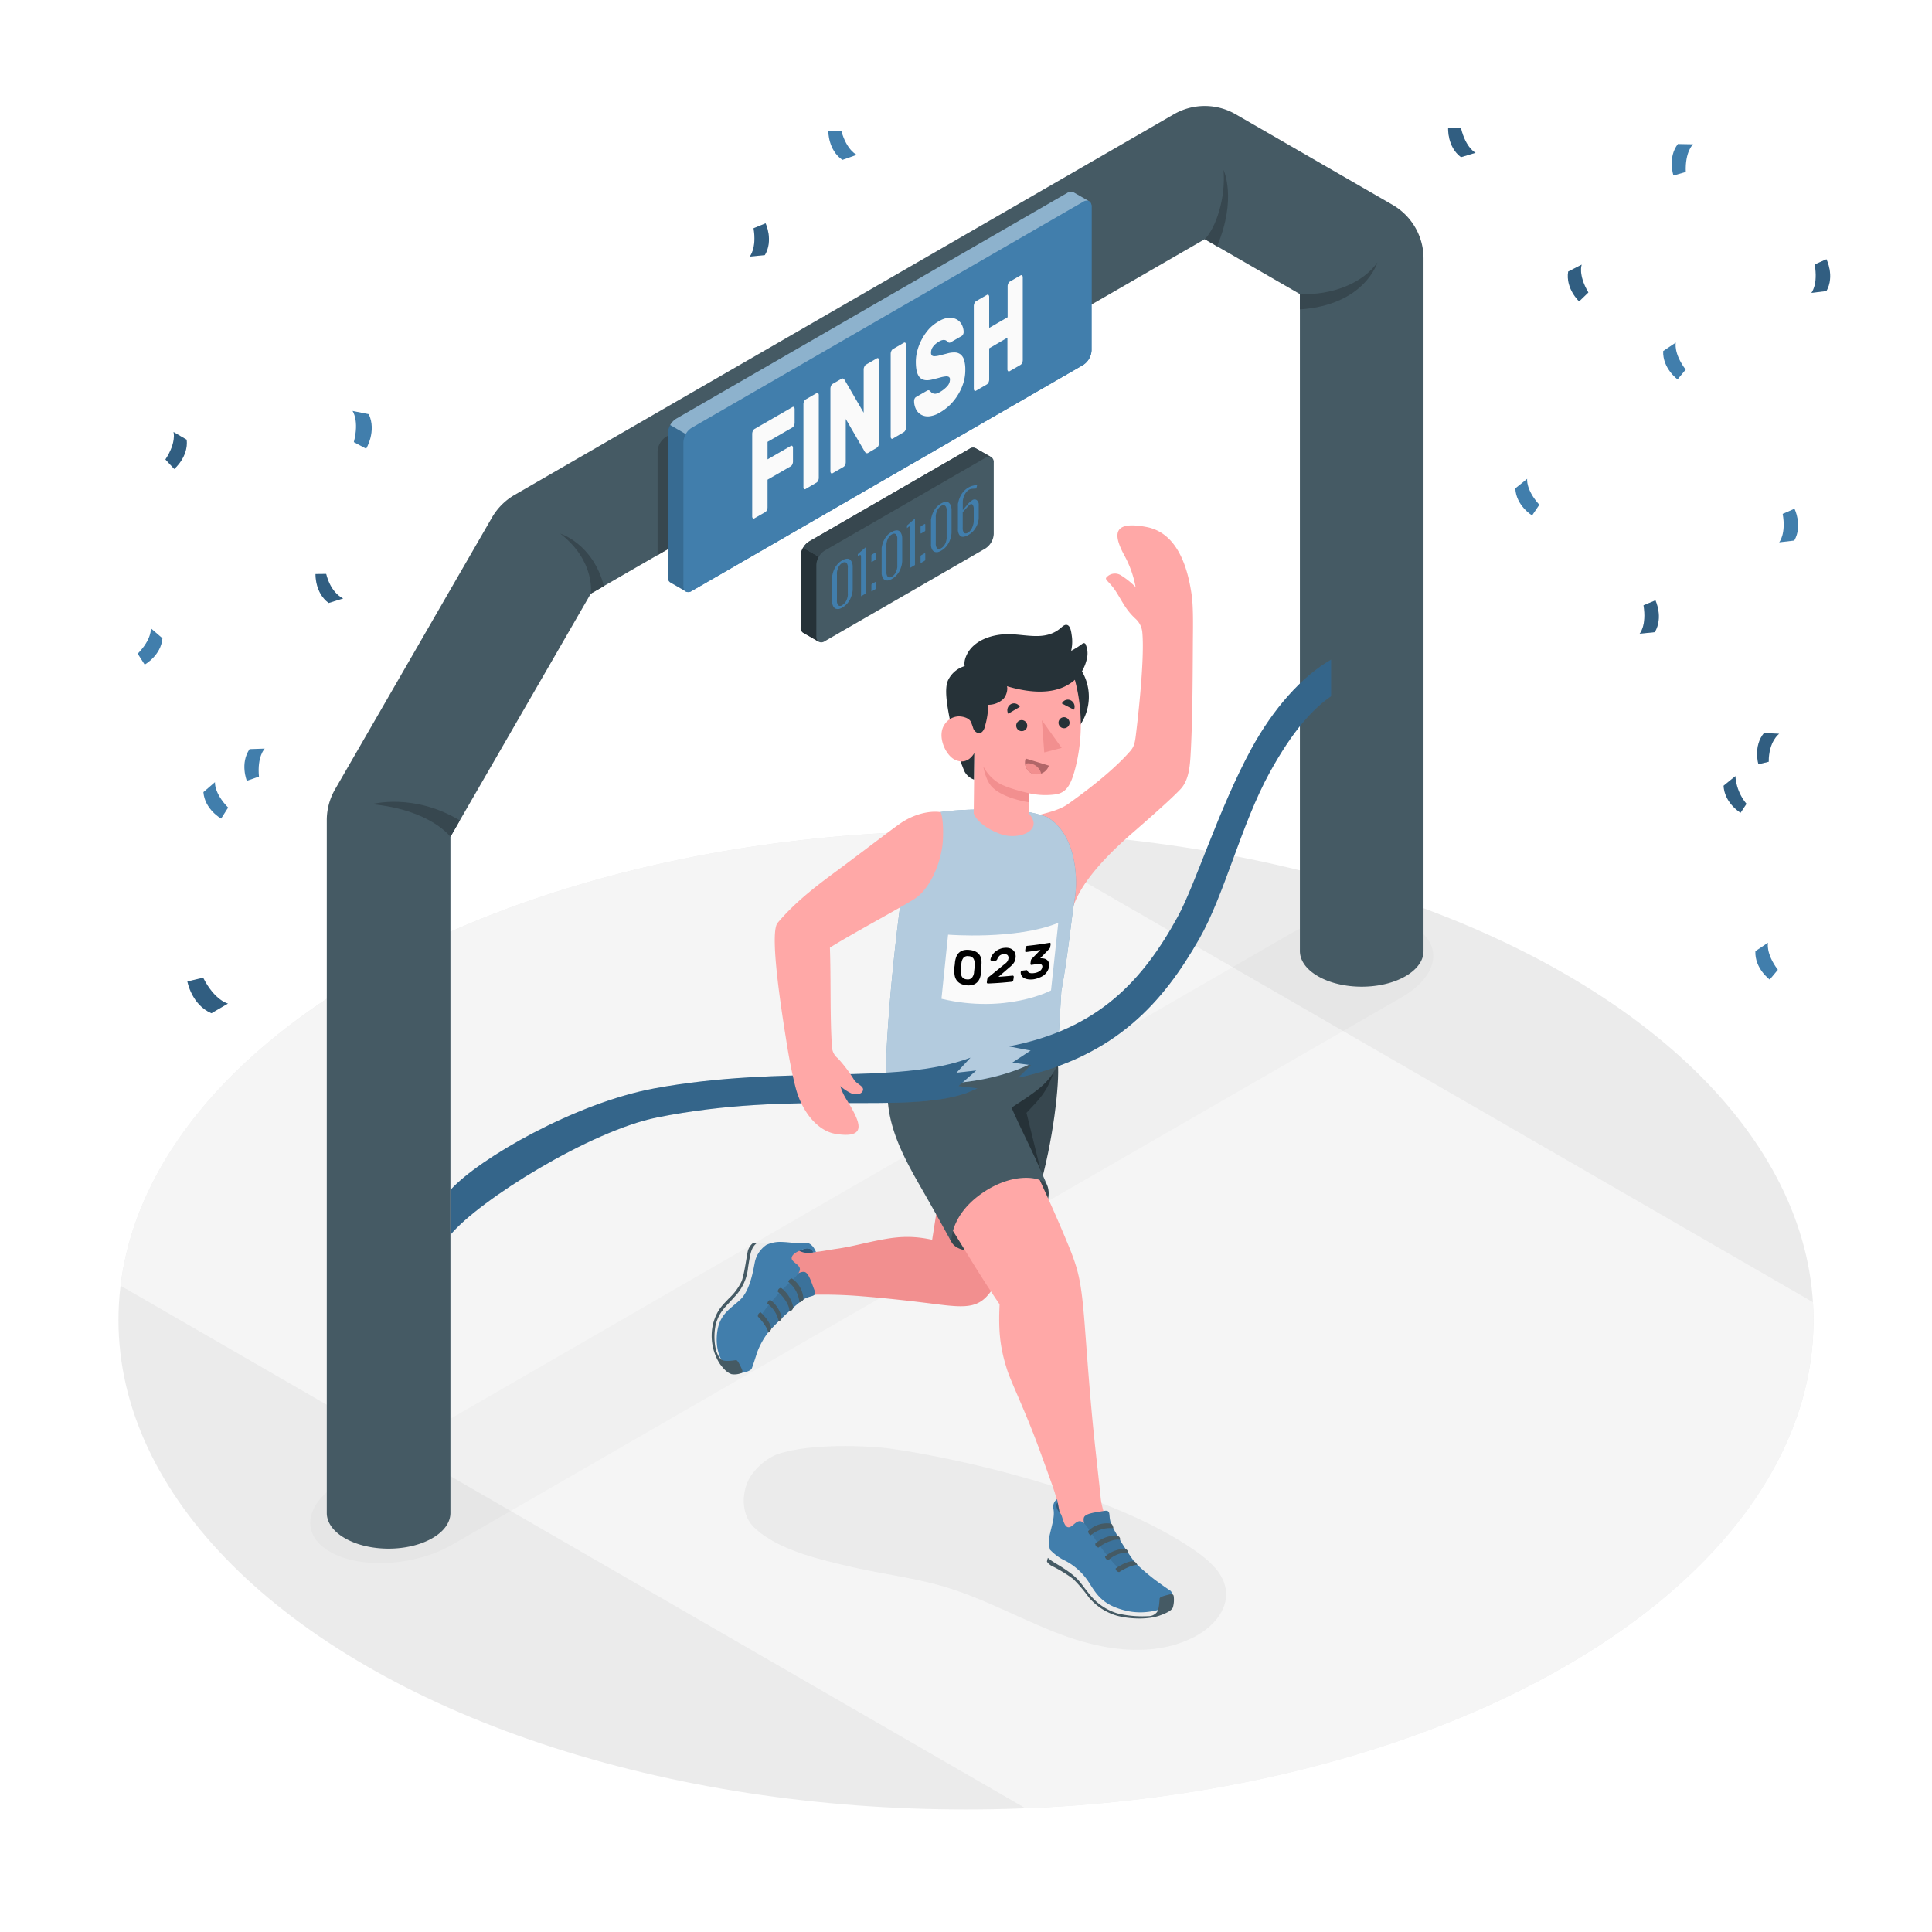 <svg class="animated" id="freepik_stories-finish-line" xmlns="http://www.w3.org/2000/svg" viewBox="0 0 500 500" version="1.1" xmlns:xlink="http://www.w3.org/1999/xlink" xmlns:svgjs="http://svgjs.com/svgjs"><style>svg#freepik_stories-finish-line:not(.animated) .animable {opacity: 0;}svg#freepik_stories-finish-line.animated #freepik--Character--inject-31 {animation: 3s Infinite  linear floating;animation-delay: 0s;}            @keyframes floating {                0% {                    opacity: 1;                    transform: translateY(0px);                }                50% {                    transform: translateY(-10px);                }                100% {                    opacity: 1;                    transform: translateY(0px);                }            }        .animator-hidden { display: none; }</style><g id="freepik--Floor--inject-31" class="animable" style="transform-origin: 250px 341.65px;"><g id="freepik--floor--inject-31" class="animable" style="transform-origin: 250px 341.65px;"><ellipse cx="250" cy="341.65" rx="219.34" ry="126.64" style="fill: rgb(235, 235, 235); transform-origin: 250px 341.65px;" id="eliaz2htix2cs" class="animable"></ellipse><path d="M94.9,252.11C56,274.57,34.77,303.36,31.2,332.74L265.44,468c50.88-2.06,100.76-14.32,139.66-36.78C450,405.29,471.32,371,469.18,337L258,215.11C199.25,213.87,139.77,226.2,94.9,252.11Z" style="fill: rgb(245, 245, 245); transform-origin: 250.263px 341.513px;" id="el1h6i8yeh3b4" class="animable"></path></g></g><g id="freepik--Shadows--inject-31" class="animable" style="transform-origin: 225.609px 331.919px;"><g id="freepik--Shadow--inject-31"><path d="M116.94,399.81,362.77,258.08c9.57-5.51,10.92-13.69,3-18.25s-22.07-3.79-31.64,1.73L88.5,383.38c-9.57,5.52-11,13.68-3.1,18.21S107.37,405.33,116.94,399.81Z" style="opacity: 0.02; transform-origin: 225.609px 320.694px;" class="animable"></path></g><path id="freepik--shadow--inject-31" d="M317.29,411.85c-.4-4.54-4.25-7.93-8-10.54-25.14-17.53-71.92-25.69-80.2-26.56s-21.46-.86-28.39,1.8a15.41,15.41,0,0,0-6.79,6.07c-2.13,4-2,9.5,1.22,12.64,6,5.79,16.66,8.24,24.78,10.15s16.46,2.85,24.45,5.22c10.88,3.23,20.81,9,31.5,12.83s23,5.39,33.09.24C313.53,421.37,317.73,417,317.29,411.85Z" style="fill: rgb(235, 235, 235); transform-origin: 254.902px 400.608px;" class="animable"></path></g><g id="freepik--Clouds--inject-31" class="animable animator-hidden" style="transform-origin: 104.705px 59.913px;"><g id="freepik--clouds--inject-31" class="animable" style="transform-origin: 104.705px 59.913px;"><path d="M102.06,37.89l-9.3,5.37c0-.42.08-.83.08-1.23v-2.7c0-4.79-3.37-6.73-7.52-4.34a14.53,14.53,0,0,0-4.48,4.31c-.68-6-5.41-8.27-11.16-5-6.21,3.59-11.24,12.31-11.24,19.48v4a10.57,10.57,0,0,0,1,4.67L51.67,67a9.21,9.21,0,0,0-4.17,7.23c0,2.65,1.86,3.73,4.17,2.4l50.39-29.09a9.22,9.22,0,0,0,4.17-7.22C106.23,37.64,104.36,36.56,102.06,37.89Z" style="fill: rgb(235, 235, 235); transform-origin: 76.865px 55.001px;" id="elii3bus5rn0m" class="animable"></path><path d="M158.77,57.43l-7,4a7.26,7.26,0,0,0,.06-.93v-2c0-3.62-2.54-5.09-5.67-3.28a11.08,11.08,0,0,0-3.38,3.25c-.51-4.54-4.08-6.24-8.42-3.74-4.69,2.71-8.49,9.29-8.49,14.71v3a8,8,0,0,0,.72,3.52l-5.83,3.37a6.94,6.94,0,0,0-3.15,5.45c0,2,1.41,2.82,3.15,1.81l38-22a7,7,0,0,0,3.15-5.45C161.92,57.24,160.51,56.43,158.77,57.43Z" style="fill: rgb(235, 235, 235); transform-origin: 139.76px 70.299px;" id="elvktjt0bv27" class="animable"></path></g></g><g id="freepik--Plant--inject-31" class="animable animator-hidden" style="transform-origin: 75.098px 352.556px;"><g id="freepik--Plants--inject-31" class="animable" style="transform-origin: 75.098px 352.556px;"><path d="M95.42,369.46S98.58,354,94.94,340,83.45,315.45,74.18,311.6,54.37,314,62.59,323.32,86.9,344.68,87.9,369.87Z" style="fill: rgb(65, 126, 172); transform-origin: 78.161px 340.158px;" id="elopnwen9imd" class="animable"></path><g id="el0pvvhu17vgn"><path d="M95.42,369.46S98.58,354,94.94,340,83.45,315.45,74.18,311.6,54.37,314,62.59,323.32,86.9,344.68,87.9,369.87Z" style="opacity: 0.15; transform-origin: 78.161px 340.158px;" class="animable"></path></g><path d="M93.89,364.68H94a.53.53,0,0,0,.5-.57c-2-28-17.73-44.55-25.79-49.39a.53.53,0,0,0-.73.18.53.53,0,0,0,.18.73c7.89,4.75,23.32,21,25.27,48.56A.54.54,0,0,0,93.89,364.68Z" style="fill: rgb(255, 255, 255); transform-origin: 81.202px 339.661px;" id="elsea86gbo0n" class="animable"></path><path d="M49.26,345c-1,3.12,1.19,5.29,3.29,7.05,1.61,1.34,3.38,2.81,3.82,4.87.89,4.16-4,8-3,12.12a6.59,6.59,0,0,0,3.48,3.87A42,42,0,0,0,61,374.6a16.93,16.93,0,0,0,2,.49,9.6,9.6,0,0,1,5.59,2.5c2.27,2.47,2,6.26,2.8,9.52l0,.11A10,10,0,0,0,87,392.71l11.49-8.18c4.55-6.13,3.4-17.11-3.9-20.69-1.55-.76-3.32-1.21-4.55-2.42-1.5-1.46-1.87-3.71-2-5.8s0-4.27-.85-6.18c-1.19-2.67-4-4.29-6.9-4.79-3.36-.58-6.72.79-9.91-.37s-6.14-3-9.44-3.87c-3.63-.9-7.79-.42-10.49,2.51A5.43,5.43,0,0,0,49.26,345Z" style="fill: rgb(65, 126, 172); transform-origin: 75.098px 367.334px;" id="elnc1n00o4fy" class="animable"></path><path d="M82.92,363.33a.4.4,0,0,0-.15-.19C74.23,351,60.83,345.29,56.31,344.28a.47.47,0,0,0-.57.36.46.46,0,0,0,.36.56c4.29,1,16.73,6.27,25.1,17.38a26.13,26.13,0,0,0-20.84,1.81.48.48,0,0,0-.14.66.5.5,0,0,0,.38.22.53.53,0,0,0,.27-.08,25.25,25.25,0,0,1,21.3-1.29,39.71,39.71,0,0,1,7.12,24.43.46.46,0,0,0,.42.48h0a.47.47,0,0,0,.49-.46A40.56,40.56,0,0,0,82.92,363.33Z" style="fill: rgb(255, 255, 255); transform-origin: 72.983px 366.539px;" id="ell72uerk5zqs" class="animable"></path></g></g><g id="freepik--finish-line--inject-31" class="animable" style="transform-origin: 226.49px 214.107px;"><g id="freepik--Arch--inject-31" class="animable" style="transform-origin: 226.49px 214.107px;"><g id="freepik--arch--inject-31" class="animable" style="transform-origin: 226.49px 214.107px;"><path id="freepik--arch--inject-31" d="M368.41,246.15V66.87a16,16,0,0,0-8-13.85L319.79,29.57a16,16,0,0,0-16,0l-170.6,98.5a16,16,0,0,0-5.86,5.85L86.71,204.28a16,16,0,0,0-2.14,8V391.55c0,2.37,1.56,4.73,4.68,6.53,6.25,3.61,16.38,3.61,22.63,0,3.13-1.8,4.69-4.16,4.69-6.53h0v-175l36.33-62.93L311.79,61.9l24.62,14.21v170h0c0,2.37,1.56,4.74,4.69,6.54,6.25,3.61,16.38,3.61,22.63,0,3.13-1.81,4.69-4.17,4.68-6.54Z" style="fill: rgb(69, 90, 100); transform-origin: 226.49px 214.107px;" class="animable"></path><path d="M116.57,216.57s-5.1-7-20.36-8.45c0,0,10.86-3,22.8,4.22Z" style="fill: rgb(55, 71, 79); transform-origin: 107.61px 212.036px;" id="el5a6xmljlw7" class="animable"></path><path d="M152.9,153.64s1.28-8.4-7.9-15.54c0,0,8.44,2.55,11.29,13.58Z" style="fill: rgb(55, 71, 79); transform-origin: 150.645px 145.87px;" id="elxd3s5vfo9it" class="animable"></path><path d="M311.79,61.9c3-3.06,5.47-10.91,4.85-17.95,0,0,3.55,7.4-1.66,19.79Z" style="fill: rgb(55, 71, 79); transform-origin: 314.805px 53.845px;" id="el2ximt5pybgv" class="animable"></path><path d="M336.41,76.11c8.2.33,16.28-2.74,20.08-8.24,0,0-3.22,11.09-20.08,12.2Z" style="fill: rgb(55, 71, 79); transform-origin: 346.45px 73.97px;" id="elbzgm7q27f6" class="animable"></path></g><g id="freepik--Finish--inject-31" class="animable" style="transform-origin: 226.339px 101.416px;"><path id="freepik--shadow--inject-31" d="M275.79,82.68V55.84c0-1.38-1-1.94-2.16-1.25L172.34,113.06a4.8,4.8,0,0,0-2.16,3.75v26.85Z" style="fill: rgb(55, 71, 79); transform-origin: 222.985px 98.977px;" class="animable"></path><path d="M277.8,49.75a1.52,1.52,0,0,0-1.54.15L175,108.37a4.78,4.78,0,0,0-2.17,3.75v37.22a1.51,1.51,0,0,0,.64,1.4l4.06,2.34a1.5,1.5,0,0,0,1.53-.15L280.32,94.45a4.78,4.78,0,0,0,2.17-3.75V53.49a1.52,1.52,0,0,0-.65-1.41Z" style="fill: rgb(65, 126, 172); transform-origin: 227.66px 101.415px;" id="eld5tc0e186n9" class="animable"></path><path d="M179,110.72,280.32,52.24c1.2-.69,2.17-.13,2.17,1.25V90.7a4.78,4.78,0,0,1-2.17,3.75L179,152.93c-1.2.69-2.17.13-2.17-1.25V114.47A4.78,4.78,0,0,1,179,110.72Z" style="fill: rgb(65, 126, 172); transform-origin: 229.66px 102.585px;" id="elwwrse3su2kg" class="animable"></path><g id="elwu3y733bcc"><path d="M176.87,151.68a1.63,1.63,0,0,0,.51,1.32l-3.94-2.27a1.51,1.51,0,0,1-.63-1.4V112.12a4.34,4.34,0,0,1,.64-2.13l4.06,2.34a4.37,4.37,0,0,0-.64,2.14Z" style="opacity: 0.15; transform-origin: 175.155px 131.495px;" class="animable"></path></g><g id="ellw5x01er0b"><path d="M277.8,49.75,281.73,52a1.64,1.64,0,0,0-1.41.22L179,110.72a4.4,4.4,0,0,0-1.53,1.61L173.45,110a4.43,4.43,0,0,1,1.53-1.62L276.26,49.89A1.54,1.54,0,0,1,277.8,49.75Z" style="fill: rgb(255, 255, 255); opacity: 0.4; transform-origin: 227.59px 80.968px;" class="animable"></path></g><path d="M205.07,105.37a.3.3,0,0,1,.41,0,.75.75,0,0,1,.17.53v3.51a1.77,1.77,0,0,1-.17.73,1.12,1.12,0,0,1-.41.5l-6.43,3.71v4.53l6-3.46a.32.32,0,0,1,.41,0,.72.72,0,0,1,.17.53v3.5a1.73,1.73,0,0,1-.17.73,1.12,1.12,0,0,1-.41.5l-6,3.46v7.15a1.58,1.58,0,0,1-.17.72,1.09,1.09,0,0,1-.41.51l-2.81,1.62a.32.32,0,0,1-.41,0,.73.73,0,0,1-.17-.53V112.26a1.8,1.8,0,0,1,.17-.73,1.18,1.18,0,0,1,.41-.5Z" style="fill: rgb(250, 250, 250); transform-origin: 200.16px 119.752px;" id="el4esseo5m2y3" class="animable"></path><path d="M208.51,126.54a.31.31,0,0,1-.41,0,.69.69,0,0,1-.17-.53V104.61a1.62,1.62,0,0,1,.17-.73,1.06,1.06,0,0,1,.41-.5l2.81-1.62a.32.32,0,0,1,.41,0,.75.75,0,0,1,.17.53v21.37a1.73,1.73,0,0,1-.17.73,1.12,1.12,0,0,1-.41.5Z" style="fill: rgb(250, 250, 250); transform-origin: 209.914px 114.152px;" id="elqv67zo53fir" class="animable"></path><path d="M224.69,117.2a.53.53,0,0,1-.6,0,1,1,0,0,1-.29-.3l-4.92-8.47v11.18a1.62,1.62,0,0,1-.17.73,1.06,1.06,0,0,1-.41.5l-2.81,1.62a.3.3,0,0,1-.41,0,.73.73,0,0,1-.17-.53V100.58a1.77,1.77,0,0,1,.17-.73,1.06,1.06,0,0,1,.41-.5l2.23-1.29c.25-.14.44-.16.59,0a1,1,0,0,1,.29.29l4.92,8.47V95.6a1.6,1.6,0,0,1,.18-.72,1.05,1.05,0,0,1,.4-.5l2.82-1.63a.32.32,0,0,1,.41,0,.73.73,0,0,1,.17.53v21.37a1.8,1.8,0,0,1-.17.73,1.18,1.18,0,0,1-.41.5Z" style="fill: rgb(250, 250, 250); transform-origin: 221.205px 107.608px;" id="elbmpffaey79b" class="animable"></path><path d="M231.09,113.5a.31.31,0,0,1-.41,0,.69.69,0,0,1-.17-.53V91.57a1.65,1.65,0,0,1,.17-.73,1.06,1.06,0,0,1,.41-.5l2.81-1.62a.32.32,0,0,1,.41,0,.72.72,0,0,1,.17.53v21.37a1.72,1.72,0,0,1-.17.72,1.06,1.06,0,0,1-.41.5Z" style="fill: rgb(250, 250, 250); transform-origin: 232.494px 101.112px;" id="elp7p52z4cmgi" class="animable"></path><path d="M243.08,83.09a5.51,5.51,0,0,1,2.52-.84,3.55,3.55,0,0,1,2,.42A3.37,3.37,0,0,1,248.9,84a4.22,4.22,0,0,1,.49,1.93,1.25,1.25,0,0,1-.14.59.83.83,0,0,1-.31.4l-2.81,1.62a.79.79,0,0,1-.49.15.84.84,0,0,1-.37-.18c-.05,0-.11-.11-.21-.21a.94.94,0,0,0-.39-.25A1.34,1.34,0,0,0,244,88a2.61,2.61,0,0,0-.94.36,6.12,6.12,0,0,0-.79.54,4.52,4.52,0,0,0-.66.65,2.83,2.83,0,0,0-.48.78,2.46,2.46,0,0,0-.18.94,1.06,1.06,0,0,0,.2.71,1,1,0,0,0,.69.21,5.63,5.63,0,0,0,1.28-.19l2-.51a6.45,6.45,0,0,1,2.06-.27,2.41,2.41,0,0,1,1.47.56,2.89,2.89,0,0,1,.88,1.47,8.84,8.84,0,0,1,.29,2.53,11.18,11.18,0,0,1-.49,3.3,13.16,13.16,0,0,1-1.39,3.06,13.52,13.52,0,0,1-2.1,2.66,13.3,13.3,0,0,1-2.66,2,6.57,6.57,0,0,1-2.66.94,3.56,3.56,0,0,1-2.07-.38,3.28,3.28,0,0,1-1.37-1.41,4.71,4.71,0,0,1-.51-2.18,1.37,1.37,0,0,1,.13-.59.91.91,0,0,1,.32-.4l2.81-1.62a.86.86,0,0,1,.47-.16.67.67,0,0,1,.35.15l.26.28a1.28,1.28,0,0,0,.46.34,1.45,1.45,0,0,0,.73.13,2.63,2.63,0,0,0,1.08-.4,7.63,7.63,0,0,0,1.9-1.48,2.59,2.59,0,0,0,.77-1.81.72.72,0,0,0-.28-.66,1.38,1.38,0,0,0-.84-.13,8,8,0,0,0-1.43.28c-.58.16-1.26.33-2.05.52-1.48.37-2.55.18-3.23-.56s-1-2.07-1-4a11.16,11.16,0,0,1,.41-3,13.85,13.85,0,0,1,1.22-3,13.66,13.66,0,0,1,1.92-2.68A10.5,10.5,0,0,1,243.08,83.09Z" style="fill: rgb(250, 250, 250); transform-origin: 243.197px 95.001px;" id="el2xz6i1twj3t" class="animable"></path><path d="M264.11,71.28a.32.32,0,0,1,.41,0,.72.72,0,0,1,.17.53V93.2a1.73,1.73,0,0,1-.17.73,1.06,1.06,0,0,1-.41.5l-2.81,1.63a.31.31,0,0,1-.41,0,.69.69,0,0,1-.17-.53V87.39L256,90.15v8.1a1.61,1.61,0,0,1-.18.73,1.06,1.06,0,0,1-.41.5l-2.81,1.63a.33.33,0,0,1-.41,0,.7.7,0,0,1-.17-.54V79.18a1.77,1.77,0,0,1,.17-.73,1.12,1.12,0,0,1,.41-.5l2.81-1.62a.31.31,0,0,1,.41,0,.71.71,0,0,1,.18.53v8l4.77-2.76v-8a1.65,1.65,0,0,1,.17-.73,1.06,1.06,0,0,1,.41-.5Z" style="fill: rgb(250, 250, 250); transform-origin: 258.354px 86.194px;" id="elymb0mhivk28" class="animable"></path></g><g id="freepik--Timer--inject-31" class="animable" style="transform-origin: 232.19px 141.044px;"><path d="M252.48,116a1.49,1.49,0,0,0-1.54.14l-41.57,24a4.77,4.77,0,0,0-2.16,3.75v18.46a1.54,1.54,0,0,0,.64,1.41l4.06,2.34a1.52,1.52,0,0,0,1.53-.15l41.57-24a4.78,4.78,0,0,0,2.17-3.75V119.7a1.51,1.51,0,0,0-.65-1.41Z" style="fill: rgb(69, 90, 100); transform-origin: 232.195px 141.044px;" id="el2mo7z21ktv" class="animable"></path><path d="M211.27,164.68a1.63,1.63,0,0,0,.5,1.32l-3.93-2.27a1.5,1.5,0,0,1-.64-1.4V143.87a4.34,4.34,0,0,1,.64-2.13l4.06,2.34a4.47,4.47,0,0,0-.63,2.14Z" style="fill: rgb(38, 50, 56); transform-origin: 209.545px 153.87px;" id="elva7d1ua63wh" class="animable"></path><path d="M252.48,116l3.93,2.27a1.64,1.64,0,0,0-1.41.22l-41.57,24a4.57,4.57,0,0,0-1.53,1.61l-4.06-2.34a4.37,4.37,0,0,1,1.54-1.62l41.56-24A1.54,1.54,0,0,1,252.48,116Z" style="fill: rgb(55, 71, 79); transform-origin: 232.125px 129.978px;" id="ell7bvunsbb7" class="animable"></path><path d="M218,145a2.71,2.71,0,0,1,1.13-.4,1.13,1.13,0,0,1,.77.15,1.45,1.45,0,0,1,.47.56,2.27,2.27,0,0,1,.25.7,3.91,3.91,0,0,1,.06.68v5.74a5.36,5.36,0,0,1-.06.75,5.64,5.64,0,0,1-.25,1,6,6,0,0,1-.47,1.1,5.19,5.19,0,0,1-1.9,1.95,3.21,3.21,0,0,1-.84.35,1.35,1.35,0,0,1-.65,0,1,1,0,0,1-.49-.21,1.41,1.41,0,0,1-.34-.39,3.14,3.14,0,0,1-.21-.49,4.06,4.06,0,0,1-.11-.52,3.83,3.83,0,0,1,0-.47v-5.74a4.63,4.63,0,0,1,0-.51c0-.19.06-.4.11-.65s.13-.49.21-.74a8.07,8.07,0,0,1,.34-.78,4.77,4.77,0,0,1,.49-.77,5.28,5.28,0,0,1,.65-.72A5,5,0,0,1,218,145Zm0,11.58a2.71,2.71,0,0,0,.61-.51,2.88,2.88,0,0,0,.42-.63,4.55,4.55,0,0,0,.25-.68,3.63,3.63,0,0,0,.13-.64,3.4,3.4,0,0,0,0-.53V147a2.63,2.63,0,0,0,0-.49,1.88,1.88,0,0,0-.13-.49,1.11,1.11,0,0,0-.26-.39.6.6,0,0,0-.41-.14,1.25,1.25,0,0,0-.61.19,2.09,2.09,0,0,0-.6.51,2.61,2.61,0,0,0-.42.62,3.94,3.94,0,0,0-.25.68,3.73,3.73,0,0,0-.13.65,3.23,3.23,0,0,0,0,.53v6.63a2.63,2.63,0,0,0,0,.49,1.69,1.69,0,0,0,.13.49,1.05,1.05,0,0,0,.25.39.65.65,0,0,0,.42.15A1.19,1.19,0,0,0,218,156.62Z" style="fill: rgb(65, 126, 172); transform-origin: 218.016px 151.102px;" id="elak7mrpc69d8" class="animable"></path><path d="M222,143.41l2.07-1.82v12l-1.24.72V144.12a.8.8,0,0,0-.09-.45c-.06-.07-.14-.08-.25,0L222,144Z" style="fill: rgb(65, 126, 172); transform-origin: 223.035px 147.95px;" id="eldrklc703sy" class="animable"></path><path d="M226.69,143.21v1.27a1,1,0,0,1,0,.2.27.27,0,0,1-.08.13.7.7,0,0,1-.22.17l-.61.36c-.14.08-.22.1-.26.08s0-.1,0-.22v-1.4s0-.06,0-.11a.31.31,0,0,1,.1-.13,1.06,1.06,0,0,1,.18-.13l.61-.35c.15-.08.23-.11.27-.08S226.69,143.1,226.69,143.21Zm0,7.6v1.27a1,1,0,0,1,0,.2.27.27,0,0,1-.08.13.7.7,0,0,1-.22.17l-.61.36c-.14.08-.22.1-.26.08s0-.1,0-.22v-1.4s0-.06,0-.11a.38.38,0,0,1,.1-.13,1.06,1.06,0,0,1,.18-.13l.61-.35c.15-.08.23-.11.27-.08S226.69,150.7,226.69,150.81Z" style="fill: rgb(65, 126, 172); transform-origin: 226.102px 148.008px;" id="elghcoe7b7kum" class="animable"></path><path d="M230.81,137.67a2.74,2.74,0,0,1,1.13-.41,1.14,1.14,0,0,1,.77.16,1.5,1.5,0,0,1,.47.55,2.37,2.37,0,0,1,.25.7,4,4,0,0,1,.06.68v5.74a5.14,5.14,0,0,1-.06.75,5.51,5.51,0,0,1-.25,1,6.28,6.28,0,0,1-.47,1.1,5,5,0,0,1-.77,1,4.92,4.92,0,0,1-1.13.9,3.21,3.21,0,0,1-.84.35,1.49,1.49,0,0,1-.65,0,1.2,1.2,0,0,1-.49-.21,1.41,1.41,0,0,1-.34-.39,3.26,3.26,0,0,1-.21-.5,3.61,3.61,0,0,1-.11-.51,3.83,3.83,0,0,1,0-.47v-5.75a4.6,4.6,0,0,1,0-.5c0-.19.06-.4.11-.65s.13-.49.21-.74a6.38,6.38,0,0,1,.34-.78,5.58,5.58,0,0,1,.49-.77,5.35,5.35,0,0,1,.65-.72A4.5,4.5,0,0,1,230.81,137.67Zm0,11.57a2.43,2.43,0,0,0,.61-.5,2.88,2.88,0,0,0,.42-.63,4.55,4.55,0,0,0,.25-.68,3.82,3.82,0,0,0,.13-.64,3.44,3.44,0,0,0,0-.54v-6.63a2.63,2.63,0,0,0,0-.49,1.78,1.78,0,0,0-.13-.49,1.11,1.11,0,0,0-.26-.39.6.6,0,0,0-.41-.15,1.28,1.28,0,0,0-.61.2,2.22,2.22,0,0,0-.6.5,2.88,2.88,0,0,0-.42.63,3.66,3.66,0,0,0-.25.68,3.82,3.82,0,0,0-.13.64c0,.19,0,.37,0,.53v6.64a3.89,3.89,0,0,0,0,.49,2.38,2.38,0,0,0,.13.49,1.14,1.14,0,0,0,.25.39.64.64,0,0,0,.42.14A1.1,1.1,0,0,0,230.81,149.24Z" style="fill: rgb(65, 126, 172); transform-origin: 230.826px 143.737px;" id="elg2tdya8niua" class="animable"></path><path d="M234.73,136l2.06-1.82v12.05l-1.24.71V136.75a.8.8,0,0,0-.09-.45c-.06-.07-.14-.08-.25,0s-.19.14-.48.39Z" style="fill: rgb(65, 126, 172); transform-origin: 235.76px 140.56px;" id="elpzvjy3dmik" class="animable"></path><path d="M239.46,135.84v1.27a.92.92,0,0,1,0,.19.29.29,0,0,1-.08.14.7.7,0,0,1-.22.17l-.61.35c-.14.08-.22.11-.26.09s-.05-.1-.05-.23v-1.39a1,1,0,0,1,0-.11.31.31,0,0,1,.1-.13.7.7,0,0,1,.18-.13l.61-.36c.15-.08.23-.1.27-.08S239.46,135.72,239.46,135.84Zm0,7.6v1.27a.92.92,0,0,1,0,.19.29.29,0,0,1-.08.14.88.88,0,0,1-.22.17l-.61.35c-.14.08-.22.11-.26.09s-.05-.1-.05-.23V144a1,1,0,0,1,0-.11.31.31,0,0,1,.1-.13.7.7,0,0,1,.18-.13l.61-.36c.15-.08.23-.1.27-.08S239.46,143.32,239.46,143.44Z" style="fill: rgb(65, 126, 172); transform-origin: 238.852px 140.634px;" id="elqfv9grk4kwg" class="animable"></path><path d="M243.58,130.29a2.86,2.86,0,0,1,1.13-.4,1.07,1.07,0,0,1,.77.16,1.42,1.42,0,0,1,.47.55,2.27,2.27,0,0,1,.25.7,4,4,0,0,1,.06.68v5.74a5.36,5.36,0,0,1-.06.75,5.51,5.51,0,0,1-.25,1,6.18,6.18,0,0,1-.47,1.09,5,5,0,0,1-.77,1.06,4.88,4.88,0,0,1-1.13.89,3.26,3.26,0,0,1-.84.36,1.66,1.66,0,0,1-.65,0,1.21,1.21,0,0,1-.49-.22,1.52,1.52,0,0,1-.34-.38,3.26,3.26,0,0,1-.21-.5,3.46,3.46,0,0,1-.11-.52,3.71,3.71,0,0,1,0-.47v-5.74a4.92,4.92,0,0,1,0-.51c0-.18.06-.4.11-.64s.13-.49.21-.74a5.92,5.92,0,0,1,.83-1.56,5.3,5.3,0,0,1,.65-.71A5.06,5.06,0,0,1,243.58,130.29Zm0,11.58a2.13,2.13,0,0,0,.61-.51,2.47,2.47,0,0,0,.42-.63,3.42,3.42,0,0,0,.25-.68,3.63,3.63,0,0,0,.13-.64,3.23,3.23,0,0,0,0-.53v-6.63a2.74,2.74,0,0,0,0-.5,1.72,1.72,0,0,0-.13-.48,1,1,0,0,0-.26-.39.56.56,0,0,0-.41-.15,1.25,1.25,0,0,0-.61.19,2.26,2.26,0,0,0-.6.51,2.66,2.66,0,0,0-.42.63,4.54,4.54,0,0,0-.38,1.32,5,5,0,0,0,0,.53v6.63a4.07,4.07,0,0,0,0,.5,2.38,2.38,0,0,0,.13.49,1.25,1.25,0,0,0,.25.39.64.64,0,0,0,.42.14A1.19,1.19,0,0,0,243.58,141.87Z" style="fill: rgb(65, 126, 172); transform-origin: 243.596px 136.388px;" id="elb71azkw2bza" class="animable"></path><path d="M250.54,138.49a3,3,0,0,1-1,.38,1.18,1.18,0,0,1-.71,0,1.48,1.48,0,0,1-.47-.35,1.53,1.53,0,0,1-.3-.55,3.76,3.76,0,0,1-.15-.6,5.46,5.46,0,0,1,0-.56V131a4.92,4.92,0,0,1,0-.51c0-.18.07-.4.13-.65a7.08,7.08,0,0,1,.22-.75,7.41,7.41,0,0,1,.35-.79,6.36,6.36,0,0,1,.49-.78,4.84,4.84,0,0,1,.66-.72,5,5,0,0,1,.85-.62l.2-.12a4.11,4.11,0,0,1,1.07-.38,3,3,0,0,1,1-.11l-.21.85-.93.07a2.11,2.11,0,0,0-.93.23,2.49,2.49,0,0,0-.75.67,3.29,3.29,0,0,0-.52.87,5.61,5.61,0,0,0-.28.85,3.44,3.44,0,0,0-.09.72V132l1.26-1.5a7.73,7.73,0,0,1,.64-.64,4.54,4.54,0,0,1,.52-.39,1,1,0,0,1,1.19-.05,1.45,1.45,0,0,1,.51,1.28V134a4.13,4.13,0,0,1-.05.58,6.76,6.76,0,0,1-.17.73,4.28,4.28,0,0,1-.32.83,7.31,7.31,0,0,1-.5.83,4.46,4.46,0,0,1-.72.81A5.76,5.76,0,0,1,250.54,138.49Zm-1.39-5.94v3.95a3.91,3.91,0,0,0,0,.49,1.91,1.91,0,0,0,.12.5,1,1,0,0,0,.24.4.52.52,0,0,0,.4.15,1.13,1.13,0,0,0,.6-.18,2.33,2.33,0,0,0,.57-.49,3.14,3.14,0,0,0,.42-.63,4.26,4.26,0,0,0,.28-.7,4,4,0,0,0,.17-.66,3.74,3.74,0,0,0,.05-.54v-3.08a1.85,1.85,0,0,0-.26-1.11.47.47,0,0,0-.69-.09,2.15,2.15,0,0,0-.47.42Z" style="fill: rgb(65, 126, 172); transform-origin: 250.601px 132.245px;" id="el673028ag4dr" class="animable"></path></g></g></g><g id="freepik--Character--inject-31" class="animable" style="transform-origin: 230.52px 277.417px;"><g id="freepik--character--inject-31" class="animable" style="transform-origin: 230.52px 277.417px;"><g id="freepik--Bottom--inject-31" class="animable" style="transform-origin: 243.999px 340.828px;"><path d="M272.52,264.38c-10,2.54-15.09.76-22.88-1.59-1.84,15.63-5.28,38.45-8.4,58.06-6.15-1.34-10.23-.66-15.91.55-2.63.57-6,1.4-8.7,1.77s-6.75,1.33-8.37.67c-2-.83-3.13-2.31-5.47-2.08a6.63,6.63,0,0,0-4.79,2.8c-1.6,2.38-1.44,5.52-2.56,8.16a15.57,15.57,0,0,1-4.31,5.35,14.47,14.47,0,0,0-1.54,1.49,9.53,9.53,0,0,0-1.72,7.32c.32,1.94,1.33,6.48,4.18,5.56a3.72,3.72,0,0,0,1.84-1.51A19.7,19.7,0,0,0,195,348.8a20.92,20.92,0,0,1,1.19-2,35.21,35.21,0,0,1,6.43-6.76c1.12-1,2.24-1.85,3.36-2.8,1-.82,2.51-2.09,3.84-2.15a120.76,120.76,0,0,1,13.43.4c6.92.54,14.31,1.43,18.81,2,9,1.15,12,1.09,15.59-5.19,3.8-6.59,8.28-18.09,11.41-28.54A91,91,0,0,0,272.52,264.38Z" style="fill: rgb(242, 143, 143); transform-origin: 230.514px 307.676px;" id="elklctumif3cf" class="animable"></path><path d="M273.79,275.37c.43,4.9-1.17,19.9-5,32.91l-25.5-.85.81-30.52Z" style="fill: rgb(55, 71, 79); transform-origin: 258.574px 291.825px;" id="elr9il7k3ovri" class="animable"></path><path d="M210.45,324.12c0-.89-1.25-1.29-2.2-1a12.5,12.5,0,0,0-1.45.57A5.34,5.34,0,0,0,210.45,324.12Z" style="fill: rgb(65, 126, 172); transform-origin: 208.625px 323.646px;" id="elh7m7y0l2vur" class="animable"></path><g id="elgghhm4npqdo"><g style="opacity: 0.3; transform-origin: 208.625px 323.646px;" class="animable"><path d="M210.45,324.12c0-.89-1.25-1.29-2.2-1a12.5,12.5,0,0,0-1.45.57A5.34,5.34,0,0,0,210.45,324.12Z" id="ellg41jc54jg" class="animable" style="transform-origin: 208.625px 323.646px;"></path></g></g><path d="M199.06,344.54c1.66-2,7.27-7.3,9.05-8.35s3.4-.45,2.65-2.33-1.48-4.6-2.67-4.7-3.68,1.34-6.55,4.07a34.92,34.92,0,0,0-5.4,7.48Z" style="fill: rgb(65, 126, 172); transform-origin: 203.544px 336.848px;" id="eltliabzuvflr" class="animable"></path><g id="elobg08pnks0i"><path d="M199.06,344.54c1.66-2,7.27-7.3,9.05-8.35s3.4-.45,2.65-2.33-1.48-4.6-2.67-4.7-3.68,1.34-6.55,4.07a34.92,34.92,0,0,0-5.4,7.48Z" style="opacity: 0.1; transform-origin: 203.544px 336.848px;" class="animable"></path></g><path d="M190.76,355.39c-.8.28-2.39.32-4.22-2.2a12.34,12.34,0,0,1-1.29-10.93c1.6-4.68,5-6.27,6.42-8.72,1.84-3.13,1.79-6.71,2.25-9.07.55-2.75,2.08-2.78,2.81-2.75s2.67.23,2.67.23Z" style="fill: rgb(235, 235, 235); transform-origin: 191.962px 338.617px;" id="elww5qm27033k" class="animable"></path><path d="M210.45,324.12c-.48-1.32-2-1.09-3-.67s-2.4,1-2.56,2.05,1.89,1.65,2.11,2.78-1.52,2.59-3.63,4.58-6.66,7.33-6.53,8,2.16,2.65,2.2,3.67a19.89,19.89,0,0,0-3.12,5.54c-.58,1.84-1.06,3.33-1.37,4.1s-2.89,1.37-3.94,1.19c-1.73-.3-5.34-3.19-5.12-9.15s3.33-7.27,6.07-9.84,3.49-8.41,3.85-10a7.26,7.26,0,0,1,2.91-4.18,8.41,8.41,0,0,1,4-.78c2.43.07,3.85.52,5.76.22,2.15-.34,3.08,2.37,3.08,2.37S211,324.05,210.45,324.12Z" style="fill: rgb(65, 126, 172); transform-origin: 198.32px 338.395px;" id="elf2p6wb5bc7p" class="animable"></path><path d="M191.84,354c-.47-1-1-2.06-1.38-2s-2.67.42-3.52,0-1.18-1.4-1.58-2.33a15.23,15.23,0,0,1-.09-7.06c1-3.32,2.5-4.35,4.76-6.92A12.61,12.61,0,0,0,193.6,328c.6-3.78.83-5.08,2.14-6.19a9,9,0,0,0-1,0,4.09,4.09,0,0,0-1.14,1.72c-.32,1-1,6.74-1.77,8.27a14.79,14.79,0,0,1-3.23,4.27c-1.35,1.48-3.1,2.86-4.06,6.56a13.49,13.49,0,0,0,1.65,10.17c1.68,2.42,2.72,2.66,3.13,2.84a5,5,0,0,0,2.54-.28C192.3,355.11,192.18,354.73,191.84,354Z" style="fill: rgb(69, 90, 100); transform-origin: 189.961px 338.746px;" id="elnohnqqyswgb" class="animable"></path><path d="M196.86,339.63c1.89,1.81,2.77,3.49,2.71,4.33a1.73,1.73,0,0,1-.72.93s-.24-1.59-2.71-4.18A1,1,0,0,1,196.86,339.63Z" style="fill: rgb(69, 90, 100); transform-origin: 197.853px 342.26px;" id="elq2pftv96c3c" class="animable"></path><path d="M201.51,341.94a7.38,7.38,0,0,0-2.91-4.54,1.11,1.11,0,0,1,.73-1,7.73,7.73,0,0,1,3,4.77S202.09,341.89,201.51,341.94Z" style="fill: rgb(69, 90, 100); transform-origin: 200.465px 339.17px;" id="elsltg31vh988" class="animable"></path><path d="M204.26,339.34c.24-1.36-1.72-4.12-2.95-5a.92.92,0,0,1,.83-1.05,8.36,8.36,0,0,1,3.17,5.12S205.07,339.37,204.26,339.34Z" style="fill: rgb(69, 90, 100); transform-origin: 203.305px 336.315px;" id="ellui6fsvziwj" class="animable"></path><path d="M206.9,337.07a7.77,7.77,0,0,0-2.89-5.33,1.13,1.13,0,0,1,.92-.87,6.77,6.77,0,0,1,3,5.44A1.82,1.82,0,0,1,206.9,337.07Z" style="fill: rgb(69, 90, 100); transform-origin: 205.97px 333.97px;" id="el459m8xzhb81" class="animable"></path><path d="M271,306.72c1,2.39.43,6.83-5.35,11.95s-17.12,7-19.44,2.73,3.29-11.24,9.58-14.42S269,303,271,306.72Z" style="fill: rgb(55, 71, 79); transform-origin: 258.537px 314.005px;" id="eliz78gdju5jb" class="animable"></path><path d="M300.61,411a2.68,2.68,0,0,0-.54-.5c-.19-.15-.33-.22-.5-.34-6.15-4.6-8.51-7.76-12.4-14.29-.74-2.22-2-5.41-2.3-8.07-.43-4.35-1.16-10.64-1.7-15.81-1.08-10.35-1.82-20.95-2.47-29.42-1-12.56-1.73-14.47-5.61-23.66-4.31-10.2-9.89-21.72-14.2-31.55,4.36-.29,7.4-3.77,12.56-12.05.19-4-.63-6.09-1.09-10.63a89.71,89.71,0,0,1-14,1.83c-8.85.57-15.45.24-22.16-3.28-1.83,4.21-6.22,10-5.8,20.76.43,11,8.48,22.51,14.5,31.85,4.48,6.94,8.12,13.44,13.79,21.71-.3,6.67,0,11,2.05,17.25,1,3,4.72,10.73,8,19.65,2.24,6.12,4.15,11.36,4.46,12.62.64,2.61,1.14,5,.15,7.89-.44,1.26-1.33,3.05-.37,4.75,1.35,2.39,3.77,2.86,5.68,4.89a35.15,35.15,0,0,1,4.52,5.56,10.22,10.22,0,0,0,7.05,4.66A12.83,12.83,0,0,0,300.27,413a1.65,1.65,0,0,0,.63-.81A1.48,1.48,0,0,0,300.61,411Z" style="fill: rgb(255, 168, 167); transform-origin: 265.649px 339.193px;" id="el44s6l2utbzp" class="animable"></path><path d="M230.75,262.82a150.5,150.5,0,0,0-1.07,20c0,9,4.35,17,8.7,24.57s7.83,14,7.83,14-.37-6.44,7.3-12.12c8.25-6.1,16-4.87,17.49-2.56l-8.77-20s8.51-4.32,11.56-11.39c0,0-.34-5.63-1.23-11.22C272.56,264.15,249.55,271.79,230.75,262.82Z" style="fill: rgb(69, 90, 100); transform-origin: 251.729px 292.105px;" id="els17xvn1hhkr" class="animable"></path><path d="M261.78,286.66c2.42,5.56,5.8,12,7.56,16.28L265.65,288c3.57-3.78,5.21-5.33,7-10.39C270.4,281.11,267.21,283.08,261.78,286.66Z" style="fill: rgb(38, 50, 56); transform-origin: 267.215px 290.275px;" id="el2ywgtn16gm1" class="animable"></path><path d="M273.74,388.86c-.86.28-.88,1.28-.31,2.12a11.57,11.57,0,0,0,.95,1.25Z" style="fill: rgb(65, 126, 172); transform-origin: 273.711px 390.545px;" id="elm9ewb44mtxj" class="animable"></path><g id="el7idz6kwyvft"><path d="M273.74,388.86c-.86.28-.88,1.28-.31,2.12a11.57,11.57,0,0,0,.95,1.25Z" style="opacity: 0.3; transform-origin: 273.711px 390.545px;" class="animable"></path></g><path d="M294,404.7c-1.68-2-5.83-8.61-6.52-10.59s.21-3.44-1.8-3.08-4.84.59-5.17,1.75.61,3.9,2.76,7.27a35,35,0,0,0,6.36,6.8Z" style="fill: rgb(65, 126, 172); transform-origin: 287.223px 398.913px;" id="el5kfm382vp6i" class="animable"></path><g id="elj7a36n9dvxo"><path d="M294,404.7c-1.68-2-5.83-8.61-6.52-10.59s.21-3.44-1.8-3.08-4.84.59-5.17,1.75.61,3.9,2.76,7.27a35,35,0,0,0,6.36,6.8Z" style="opacity: 0.1; transform-origin: 287.223px 398.913px;" class="animable"></path></g><path d="M303.16,415c.12.84,0,1.42-2.93,2.49s-7.43,1.05-11.19.12-7-4.36-8.58-6.77-4.77-4.67-6.89-5.85-2.55-1.65-2.38-2.37S272,400,272,400Z" style="fill: rgb(235, 235, 235); transform-origin: 287.173px 409.15px;" id="elzzkt8vjv2u" class="animable"></path><path d="M273.74,388.86c-.68.47-.37,1.78.77,2.88.46.69.74,3.1,1.77,3.47s2-1.54,3.17-1.54,2.27,2,3.84,4.47,6,8,6.66,8,3.05-1.63,4.07-1.47a59.7,59.7,0,0,0,4.88,4.18c2.4,1.77,3.24,2.31,3.94,2.78s.85,2.16.46,3.16-5.94,3.44-11.81,2.07-7.55-3.95-9.57-7.16a16.23,16.23,0,0,0-6.1-5.72,13.15,13.15,0,0,1-4.09-2.93,8.49,8.49,0,0,1,0-4.09c.54-2.4,1.23-4.4.92-6.33a2.48,2.48,0,0,1,.89-2.64A5.54,5.54,0,0,1,273.74,388.86Z" style="fill: rgb(65, 126, 172); transform-origin: 287.495px 402.629px;" id="elf77m3gftpr8" class="animable"></path><path d="M302.39,412.71c-1.07.27-2.23.56-2.28,1s-.1,2.73-.68,3.49a2.83,2.83,0,0,1-2.3,1.06,27.46,27.46,0,0,1-7.94-.72,14.54,14.54,0,0,1-7.11-4.8c-2.22-2.65-2.62-3.93-5.55-6s-4-2.36-5.34-3.58a5.36,5.36,0,0,0-.24,1,3.59,3.59,0,0,0,1.33,1.14,35.06,35.06,0,0,1,5.48,3.35,38.57,38.57,0,0,1,4,4.71,15,15,0,0,0,7.43,4.82c3.32.85,7.91,1,10.91-.07s3.17-1.7,3.43-2.06a7.25,7.25,0,0,0,.21-3.06C303.55,412.47,303.15,412.51,302.39,412.71Z" style="fill: rgb(69, 90, 100); transform-origin: 287.383px 411.013px;" id="elkujm3jyin4h" class="animable"></path><path d="M288.72,405.93c2.16-1.52,4-2.06,4.82-1.84a1.73,1.73,0,0,1,.78.89s-1.62-.07-4.67,1.87A1,1,0,0,1,288.72,405.93Z" style="fill: rgb(69, 90, 100); transform-origin: 291.52px 405.446px;" id="el497i4n0i7lx" class="animable"></path><path d="M291.92,401.77a7.49,7.49,0,0,0-5.07,2,1.11,1.11,0,0,1-.87-.92,7.81,7.81,0,0,1,5.31-2S292,401.19,291.92,401.77Z" style="fill: rgb(69, 90, 100); transform-origin: 288.953px 402.31px;" id="elsgpf3bn35dq" class="animable"></path><path d="M289.87,398.55c-1.3-.5-4.42.9-5.54,1.95a.93.93,0,0,1-.87-1,8.38,8.38,0,0,1,5.69-2.14S290.05,397.75,289.87,398.55Z" style="fill: rgb(69, 90, 100); transform-origin: 286.676px 398.93px;" id="el3lyeiqgessi" class="animable"></path><path d="M288.13,395.49a7.79,7.79,0,0,0-5.84,1.83,1.15,1.15,0,0,1-.68-1.08,6.83,6.83,0,0,1,6-1.91A1.81,1.81,0,0,1,288.13,395.49Z" style="fill: rgb(69, 90, 100); transform-origin: 284.87px 395.775px;" id="el7i4ync8jp69" class="animable"></path></g><g id="freepik--Top--inject-31" class="animable" style="transform-origin: 230.52px 227.77px;"><path d="M305.49,204.26c-1.27,1.34-4,4-12.35,11.25-6.12,5.32-13.09,12.36-15.3,18.89.38-9.17-8.73-23.54-8.73-23.54,2.63-.7,5.27-1.34,7.35-2.82,8.84-6.27,13.63-10.87,16.05-13.67.75-.89,1.13-1.56,1.41-3.82.25-2,2.42-19.65,1.7-27a5.39,5.39,0,0,0-1.73-3.4c-2.59-2.38-3.41-4.49-5.18-7.22-1.39-2.14-2.78-2.87-2.44-3.4a2.9,2.9,0,0,1,3.89-.6,20.6,20.6,0,0,1,3.73,3,26.75,26.75,0,0,0-2.87-8.12c-3.16-5.82-2.76-9,5.56-7.45,5.21.94,10.07,5.33,11.81,17.53.5,3.51.34,8.75.32,13.25-.06,10.24-.1,18.56-.51,26.84C308,197.59,307.89,201.73,305.49,204.26Z" style="fill: rgb(255, 168, 167); transform-origin: 288.93px 185.185px;" id="el2g3cez5iaw8" class="animable"></path><path d="M235.93,215.33c-1,3.77-5.9,35.82-6.75,62.77,12.28,5.38,37.29,1,44.7-8l.79-13.59c1.88-10.2,2.62-19.2,3.43-23.58.88-4.83.75-16.78-7.1-21.48a33.88,33.88,0,0,0-10.62-1.89c-4.71-.17-13.3-.14-18,.78C240.1,210.8,236.58,213,235.93,215.33Z" style="fill: rgb(65, 126, 172); transform-origin: 253.823px 244.962px;" id="eleg94pzj98fg" class="animable"></path><g id="elq9pqc6uhprf"><path d="M235.93,215.33c-1,3.77-5.9,35.82-6.75,62.77,12.28,5.38,37.29,1,44.7-8l.79-13.59c1.88-10.2,2.62-19.2,3.43-23.58.88-4.83.75-16.78-7.1-21.48a33.88,33.88,0,0,0-10.62-1.89c-4.71-.17-13.3-.14-18,.78C240.1,210.8,236.58,213,235.93,215.33Z" style="fill: rgb(255, 255, 255); opacity: 0.6; transform-origin: 253.823px 244.962px;" class="animable"></path></g><path d="M245.36,241.89s17.58,1.42,28.52-3.06L272,256.32s-11.55,6.15-28.35,2.16Z" style="fill: rgb(250, 250, 250); transform-origin: 258.765px 249.328px;" id="elwdev5uu4amh" class="animable"></path><path d="M254,249.62c0,.16,0,.34,0,.53l0,.6-.06.6a4,4,0,0,1-.06.54,5.56,5.56,0,0,1-.34,1.35,3,3,0,0,1-.68,1,2.64,2.64,0,0,1-1.12.64,4.11,4.11,0,0,1-1.61.11,4.3,4.3,0,0,1-1.56-.44,2.84,2.84,0,0,1-1-.86,3.13,3.13,0,0,1-.49-1.17,6.36,6.36,0,0,1-.11-1.4c0-.33,0-.7.07-1.11s.08-.78.12-1.1a6.21,6.21,0,0,1,.35-1.35,2.73,2.73,0,0,1,.68-1,2.64,2.64,0,0,1,1.1-.62,4.15,4.15,0,0,1,1.61-.09,4.44,4.44,0,0,1,1.57.41,2.66,2.66,0,0,1,1.48,1.95A5.64,5.64,0,0,1,254,249.62Zm-5.36,1.71a2.74,2.74,0,0,0,.32,1.47,1.53,1.53,0,0,0,1.23.65,1.48,1.48,0,0,0,1.32-.38,2.63,2.63,0,0,0,.57-1.38c0-.32.08-.68.11-1.07s.06-.75.07-1.07a2.62,2.62,0,0,0-.32-1.46,1.53,1.53,0,0,0-1.23-.63,1.51,1.51,0,0,0-1.32.36,2.51,2.51,0,0,0-.56,1.37c-.05.32-.09.68-.12,1.07S248.66,251,248.65,251.33Z" id="elydkn4lpxbuj" class="animable" style="transform-origin: 250.495px 250.417px;"></path><path d="M260.2,249.33a1.87,1.87,0,0,0,.59-.67,1.68,1.68,0,0,0,.19-.59,1.08,1.08,0,0,0-.2-.86,1.2,1.2,0,0,0-1-.27,1.75,1.75,0,0,0-1.11.41,2.6,2.6,0,0,0-.59.91.59.59,0,0,1-.2.26.4.4,0,0,1-.24.09l-1,0a.32.32,0,0,1-.25-.08.25.25,0,0,1-.06-.24,3.37,3.37,0,0,1,.45-1.1,4,4,0,0,1,.82-.92,4.41,4.41,0,0,1,1.11-.66,3.87,3.87,0,0,1,1.3-.31,3.38,3.38,0,0,1,1.4.14,2.26,2.26,0,0,1,.9.58,2,2,0,0,1,.46.86,2.5,2.5,0,0,1,.06,1,5.49,5.49,0,0,1-.12.61,2.37,2.37,0,0,1-.27.59,3.75,3.75,0,0,1-.5.64,7.24,7.24,0,0,1-.83.74c-1.09.95-1.63,1.42-2.72,2.34,1.46-.1,2.19-.16,3.65-.31a.28.28,0,0,1,.24.08.26.26,0,0,1,.07.23c0,.36-.07.54-.12.9a.45.45,0,0,1-.14.25.43.43,0,0,1-.27.13c-2.46.25-3.68.34-6.12.45a.32.32,0,0,1-.24-.09.3.3,0,0,1-.07-.24l.11-.78a.71.71,0,0,1,.18-.38,2.2,2.2,0,0,1,.25-.23C257.59,251.47,258.46,250.76,260.2,249.33Z" id="el3ly4yi2f8ql" class="animable" style="transform-origin: 259.121px 249.905px;"></path><path d="M271.59,244a.23.23,0,0,1,.23.05.24.24,0,0,1,.08.22c0,.36-.08.54-.13.9a.48.48,0,0,1-.13.28l-.22.25c-.88.93-1.33,1.39-2.21,2.3a4.28,4.28,0,0,1,1.05.09,1.9,1.9,0,0,1,.75.38,1.52,1.52,0,0,1,.43.67,2.29,2.29,0,0,1,.05,1,3.19,3.19,0,0,1-.44,1.23,4.36,4.36,0,0,1-.87,1A5,5,0,0,1,269,253a6.25,6.25,0,0,1-1.45.43,5.24,5.24,0,0,1-1.57,0,2.92,2.92,0,0,1-1.07-.38,1.64,1.64,0,0,1-.59-.67,1.67,1.67,0,0,1-.16-.79.35.35,0,0,1,.13-.26.57.57,0,0,1,.27-.13l1.05-.13a.23.23,0,0,1,.2.05.71.71,0,0,1,.15.21.83.83,0,0,0,.17.26,1,1,0,0,0,.32.19,1.74,1.74,0,0,0,.52.09,4.07,4.07,0,0,0,.8-.06,3.16,3.16,0,0,0,1.35-.53,1.47,1.47,0,0,0,.62-1,.61.61,0,0,0-.39-.74,2.89,2.89,0,0,0-1.27,0l-1.1.17a.26.26,0,0,1-.23-.06.25.25,0,0,1-.08-.23c.05-.36.08-.54.13-.9a.48.48,0,0,1,.13-.28l.22-.24c.85-.85,1.27-1.29,2.11-2.16-1.46.25-2.19.35-3.65.54a.26.26,0,0,1-.24-.07.24.24,0,0,1-.07-.22c.05-.37.08-.55.13-.91a.41.41,0,0,1,.13-.25.5.5,0,0,1,.27-.14C268.1,244.56,269.26,244.38,271.59,244Z" id="elrxluk3d8dcp" class="animable" style="transform-origin: 268.031px 248.739px;"></path><path d="M250.7,172.17a6.93,6.93,0,0,0-5.29,3.77c-1.11,2.21-.37,6.68.89,12.57a54.11,54.11,0,0,0,3.29,11.1,4.47,4.47,0,0,0,2.52,2.16l.06-6.94-.1-4.85s4.32,1.46,5.61-5.57a60.29,60.29,0,0,0,.81-9.35Z" style="fill: rgb(38, 50, 56); transform-origin: 251.679px 186.97px;" id="elpyq2ldqfh6" class="animable"></path><path d="M255.8,179.9a13,13,0,1,0,13.33-12.58A13,13,0,0,0,255.8,179.9Z" style="fill: rgb(38, 50, 56); transform-origin: 268.793px 180.316px;" id="elm4obwg52arf" class="animable"></path><path d="M253.76,189.66a1.14,1.14,0,0,1-.66.05,1.93,1.93,0,0,1-1.23-1.23,16.39,16.39,0,0,0-.62-1.7c-.52-1-2.08-1.38-3.15-1.38a4.49,4.49,0,0,0-3.51,1.9c-2.29,3,.09,8.09,2.45,9.27,3.44,1.74,5.13-1.74,5.13-1.74L252,210.52s.83,3,6.75,5.27c4.63,1.79,11.66-.73,7.46-5.32l0-5.2a19.25,19.25,0,0,0,7.21.28c2.35-.48,3.52-2.06,4.59-5.71A45,45,0,0,0,278,175.3c-2.48-2.05-6.51-1.57-9.4-1a33.21,33.21,0,0,0-6.3,2c-.36.15-1.4.42-1.61.75s0,.8,0,1.14a4.42,4.42,0,0,1-.95,2.62,5.67,5.67,0,0,1-4,1.59,19.54,19.54,0,0,1-.78,5.36C254.83,188.5,254.4,189.45,253.76,189.66Z" style="fill: rgb(255, 168, 167); transform-origin: 261.686px 195.088px;" id="elxxq9lpj97y" class="animable"></path><path d="M281,166.81a.58.58,0,0,0-.45-.37.76.76,0,0,0-.45.17,20,20,0,0,1-2.89,1.82,10.24,10.24,0,0,0,.17-3.86c-.12-.79-.28-2.62-1.25-2.84-.57-.14-1.09.33-1.53.72-4,3.52-9,1.67-13.73,1.67-3.93,0-8.71,1.45-10.61,5.2-.86,1.72-1.06,3.56.5,4.81,1.34,1.08,5.81,2.17,7.41,2.7,4.25,1.4,15.19,5,21.2-2.11a11.4,11.4,0,0,0,2-4.68,5.73,5.73,0,0,0-.37-3.18Z" style="fill: rgb(38, 50, 56); transform-origin: 265.524px 170.347px;" id="elahv4d5m5vo4" class="animable"></path><path d="M266.28,205.27s-5.86-1.24-8.18-2.85a11.18,11.18,0,0,1-3.61-4.06s.5,3.34,2.1,5.14c2.82,3.16,9.67,4.12,9.67,4.12Z" style="fill: rgb(242, 143, 143); transform-origin: 260.385px 202.99px;" id="el4s210pwkviu" class="animable"></path><path d="M265.85,187.89a1.43,1.43,0,1,1-1.38-1.53A1.47,1.47,0,0,1,265.85,187.89Z" style="fill: rgb(38, 50, 56); transform-origin: 264.422px 187.789px;" id="el7skolg5es1v" class="animable"></path><path d="M263.93,182.94l-3,1.77a1.83,1.83,0,0,1,.64-2.45A1.7,1.7,0,0,1,263.93,182.94Z" style="fill: rgb(38, 50, 56); transform-origin: 262.314px 183.37px;" id="elwzpt46wznn" class="animable"></path><path d="M265.45,196.3l6,1.84a3.31,3.31,0,0,1-4.05,2.14A3.08,3.08,0,0,1,265.45,196.3Z" style="fill: rgb(177, 102, 104); transform-origin: 268.358px 198.354px;" id="elg0q2jqyn64u" class="animable"></path><path d="M269.45,200.2a3.43,3.43,0,0,0-3.56-2.64,5.58,5.58,0,0,0-.59.1,3,3,0,0,0,2.13,2.62A3.1,3.1,0,0,0,269.45,200.2Z" style="fill: rgb(242, 143, 143); transform-origin: 267.375px 198.982px;" id="elnql6telo36" class="animable"></path><path d="M277.93,183.67l-3.11-1.61a1.68,1.68,0,0,1,2.31-.8A1.84,1.84,0,0,1,277.93,183.67Z" style="fill: rgb(38, 50, 56); transform-origin: 276.463px 182.37px;" id="el8qd0w4bnvfb" class="animable"></path><path d="M276.8,187.14a1.43,1.43,0,1,1-1.39-1.53A1.47,1.47,0,0,1,276.8,187.14Z" style="fill: rgb(38, 50, 56); transform-origin: 275.372px 187.04px;" id="el18spszz7we5" class="animable"></path><polygon points="270.25 194.72 274.76 193.56 269.63 186.39 270.25 194.72" style="fill: rgb(242, 143, 143); transform-origin: 272.195px 190.555px;" id="el0wn2jsy465ip" class="animable"></polygon><path d="M252.64,277.05l-5.11.57,3.62-3.89c-19.11,7.24-48.09,1.74-81.75,7.93-20.52,3.77-45.5,18.19-52.83,26.3v11.61c7.43-9,36.23-26.92,53.47-30.37,35.63-7.15,64-.71,80.11-6.34l2.8-1.2-4.92-.58Z" style="fill: rgb(65, 126, 172); transform-origin: 184.76px 296.65px;" id="elf9fvlywlr34" class="animable"></path><g id="el734t7e3wrmj"><path d="M252.64,277.05l-5.11.57,3.62-3.89c-19.11,7.24-48.09,1.74-81.75,7.93-20.52,3.77-45.5,18.19-52.83,26.3v11.61c7.43-9,36.23-26.92,53.47-30.37,35.63-7.15,64-.71,80.11-6.34l2.8-1.2-4.92-.58Z" style="opacity: 0.2; transform-origin: 184.76px 296.65px;" class="animable"></path></g><path d="M220.71,287.36c-1.49-2.79-2.44-3.64-3.23-6.29a12,12,0,0,0,2.76,1.85c1.21.49,2.78.35,3.09-.74s-1.53-1.57-2.3-2.73a36,36,0,0,0-4.18-5.55,4,4,0,0,1-1.52-2.76c-.56-7.76-.25-17.11-.55-25.89,5.57-3.51,17.13-9.68,21.78-12.54,3.62-2.23,6.55-8.06,7.34-13.9.2-1.48.4-6.6-.46-8.63-3-.45-7.05.59-10.38,2.88-2,1.38-5.85,4.35-14.62,10.93-5,3.72-11.95,8.58-17.2,14.86-2.34,2.81,1.59,26.25,2.42,31.53.45,2.86,1.26,7.26,2.22,11,1.62,6.31,5.7,11.33,10.41,12.07C223.81,294.65,222.72,291.13,220.71,287.36Z" style="fill: rgb(255, 168, 167); transform-origin: 222.29px 251.883px;" id="elsm18chwd63" class="animable"></path><path d="M304.81,237.23c-9,16.44-20.56,29.17-43.72,33.57l5.65,1.08L262,275l4.82.65-3.3,3.25c25.38-5.57,37.54-19.65,46.84-35.92,6.59-11.52,10.86-29.69,18.29-43.16,5.87-10.63,11-16.31,15.82-19.64v-9.45c-7.59,4.38-14.89,12.56-20.66,23.13C315.36,209.42,309.45,228.74,304.81,237.23Z" style="fill: rgb(65, 126, 172); transform-origin: 302.78px 224.815px;" id="eldbtip43ochv" class="animable"></path><g id="elaygajuu8m0b"><path d="M304.81,237.23c-9,16.44-20.56,29.17-43.72,33.57l5.65,1.08L262,275l4.82.65-3.3,3.25c25.38-5.57,37.54-19.65,46.84-35.92,6.59-11.52,10.86-29.69,18.29-43.16,5.87-10.63,11-16.31,15.82-19.64v-9.45c-7.59,4.38-14.89,12.56-20.66,23.13C315.36,209.42,309.45,228.74,304.81,237.23Z" style="opacity: 0.2; transform-origin: 302.78px 224.815px;" class="animable"></path></g></g></g></g><g id="freepik--Confetti--inject-31" class="animable" style="transform-origin: 254.647px 147.69px;"><g id="freepik--confetti--inject-31" class="animable" style="transform-origin: 254.647px 147.69px;"><path d="M396.51,133.39s-4.15-2.5-4.35-7l3.07-2.47s-.42,2.76,3.15,6.71Z" style="fill: rgb(65, 126, 172); transform-origin: 395.27px 128.655px;" id="elhr9epmoz3q" class="animable"></path><path d="M434.15,98.19s-3.91-2.86-3.72-7.34l3.27-2.19s-.66,2.71,2.55,7Z" style="fill: rgb(65, 126, 172); transform-origin: 433.337px 93.425px;" id="elwdym33p8mya" class="animable"></path><path d="M458,253.51s-3.91-2.86-3.71-7.35l3.27-2.18s-.66,2.71,2.55,7Z" style="fill: rgb(65, 126, 172); transform-origin: 457.196px 248.745px;" id="eliyh60pt6hq" class="animable"></path><path d="M433.09,45.42s-1.58-4.58,1.14-8.15l3.93.07s-2.09,1.85-1.88,7.17Z" style="fill: rgb(65, 126, 172); transform-origin: 435.397px 41.345px;" id="elfc4rh7l0bu5" class="animable"></path><path d="M464.41,131.66s2.17,4.33-.05,8.23l-3.91.46s1.83-2.11.91-7.36Z" style="fill: rgb(65, 126, 172); transform-origin: 462.905px 136.005px;" id="elrilrtri0qrd" class="animable"></path><path d="M94.76,116.12s2.75-4.5.68-8.93l-4.21-.84s1.8,2.45.34,8.07Z" style="fill: rgb(65, 126, 172); transform-origin: 93.721px 111.235px;" id="el94puvsebta4" class="animable"></path><path d="M214.37,34s-.06,4.85,3.64,7.38l3.72-1.31s-2.57-1.1-4-6.21Z" style="fill: rgb(65, 126, 172); transform-origin: 218.05px 37.62px;" id="ely6i1jnyua7e" class="animable"></path><path d="M37.44,172s4.24-2.35,4.6-6.82l-3-2.58s.32,2.77-3.4,6.58Z" style="fill: rgb(65, 126, 172); transform-origin: 38.84px 167.3px;" id="el3l0hps8f43t" class="animable"></path><path d="M57.23,211.85S53,209.5,52.64,205l3-2.58s-.32,2.77,3.4,6.58Z" style="fill: rgb(65, 126, 172); transform-origin: 55.84px 207.135px;" id="el3ydvpz2dt4h" class="animable"></path><path d="M63.88,202.07s-1.82-4.49.71-8.2l3.93-.13s-2,1.95-1.5,7.25Z" style="fill: rgb(65, 126, 172); transform-origin: 65.883px 197.905px;" id="el8od2fmv6iak" class="animable"></path><path d="M374.78,33.16s-.27,4.83,3.32,7.52l3.77-1.14s-2.52-1.21-3.77-6.38Z" style="fill: rgb(65, 126, 172); transform-origin: 378.323px 36.92px;" id="eltgr2iod154e" class="animable"></path><path d="M472.68,67.1s2.19,4.31,0,8.22l-3.9.48s1.81-2.12.86-7.36Z" style="fill: rgb(65, 126, 172); transform-origin: 471.217px 71.45px;" id="elbl063gwqxrl" class="animable"></path><path d="M408.68,78s-3.55-3.29-2.84-7.72l3.5-1.79s-1,2.61,1.73,7.2Z" style="fill: rgb(65, 126, 172); transform-origin: 408.408px 73.245px;" id="elcz5dmbu1bja" class="animable"></path><path d="M428.42,155.37s2.11,4.36-.16,8.23l-3.92.4s1.86-2.09,1-7.35Z" style="fill: rgb(65, 126, 172); transform-origin: 426.826px 159.685px;" id="elu4c9zbbgt3" class="animable"></path><path d="M455.08,197.79s-1.41-4.64,1.45-8.1l3.92.21s-2.72,1.91-2.71,7.24Z" style="fill: rgb(65, 126, 172); transform-origin: 457.591px 193.74px;" id="elxz58eigzoob" class="animable"></path><path d="M450.46,210.34s-4.16-2.47-4.39-7l3.05-2.48a12.46,12.46,0,0,0,2.87,7.17Z" style="fill: rgb(65, 126, 172); transform-origin: 449.03px 205.6px;" id="el8z7knxpu9xh" class="animable"></path><path d="M198.13,57.8s2.1,4.36-.19,8.22l-3.92.39s1.87-2.08,1-7.34Z" style="fill: rgb(65, 126, 172); transform-origin: 196.515px 62.105px;" id="eljypkt8xeszn" class="animable"></path><path d="M45.09,121.37s3.71-3.11,3.22-7.57l-3.41-2s.84,2.66-2.09,7.11Z" style="fill: rgb(65, 126, 172); transform-origin: 45.582px 116.585px;" id="el0hutn12msm2e" class="animable"></path><path d="M48.5,254s1.06,6,6.22,8.22L59,259.72s-3.42-.75-6.43-6.7Z" style="fill: rgb(65, 126, 172); transform-origin: 53.75px 257.62px;" id="elns8icmomura" class="animable"></path><path d="M81.66,148.56s-.22,4.84,3.4,7.49l3.76-1.18s-3.11-1.18-4.41-6.34Z" style="fill: rgb(65, 126, 172); transform-origin: 85.239px 152.29px;" id="el7s093ybf43p" class="animable"></path><g id="elf3l1rj3yrx"><g style="opacity: 0.25; transform-origin: 258.232px 147.69px;" class="animable"><path d="M374.78,33.16s-.27,4.83,3.32,7.52l3.77-1.14s-2.52-1.21-3.77-6.38Z" id="elwtkla1o9fti" class="animable" style="transform-origin: 378.323px 36.92px;"></path><path d="M472.68,67.1s2.19,4.31,0,8.22l-3.9.48s1.81-2.12.86-7.36Z" id="eljkqbj67g6bq" class="animable" style="transform-origin: 471.217px 71.45px;"></path><path d="M408.68,78s-3.55-3.29-2.84-7.72l3.5-1.79s-1,2.61,1.73,7.2Z" id="elx60dfchp5e" class="animable" style="transform-origin: 408.408px 73.245px;"></path><path d="M428.42,155.37s2.11,4.36-.16,8.23l-3.92.4s1.86-2.09,1-7.35Z" id="eln7a4b28c96" class="animable" style="transform-origin: 426.826px 159.685px;"></path><path d="M455.08,197.79s-1.41-4.64,1.45-8.1l3.92.21s-2.72,1.91-2.71,7.24Z" id="ellk73cuelt2" class="animable" style="transform-origin: 457.591px 193.74px;"></path><path d="M450.46,210.34s-4.16-2.47-4.39-7l3.05-2.48a12.46,12.46,0,0,0,2.87,7.17Z" id="ell9cc98f1ln" class="animable" style="transform-origin: 449.03px 205.6px;"></path><path d="M198.13,57.8s2.1,4.36-.19,8.22l-3.92.39s1.87-2.08,1-7.34Z" id="elhss5jcnggn" class="animable" style="transform-origin: 196.515px 62.105px;"></path><path d="M45.09,121.37s3.71-3.11,3.22-7.57l-3.41-2s.84,2.66-2.09,7.11Z" id="ellgmh972aoiq" class="animable" style="transform-origin: 45.582px 116.585px;"></path><path d="M48.5,254s1.06,6,6.22,8.22L59,259.72s-3.42-.75-6.43-6.7Z" id="eljsc9bxz00uk" class="animable" style="transform-origin: 53.75px 257.62px;"></path><path d="M81.66,148.56s-.22,4.84,3.4,7.49l3.76-1.18s-3.11-1.18-4.41-6.34Z" id="el68q7j9slo3n" class="animable" style="transform-origin: 85.239px 152.29px;"></path></g></g></g></g><defs>     <filter id="active" height="200%">         <feMorphology in="SourceAlpha" result="DILATED" operator="dilate" radius="2"></feMorphology>                <feFlood flood-color="#32DFEC" flood-opacity="1" result="PINK"></feFlood>        <feComposite in="PINK" in2="DILATED" operator="in" result="OUTLINE"></feComposite>        <feMerge>            <feMergeNode in="OUTLINE"></feMergeNode>            <feMergeNode in="SourceGraphic"></feMergeNode>        </feMerge>    </filter>    <filter id="hover" height="200%">        <feMorphology in="SourceAlpha" result="DILATED" operator="dilate" radius="2"></feMorphology>                <feFlood flood-color="#ff0000" flood-opacity="0.5" result="PINK"></feFlood>        <feComposite in="PINK" in2="DILATED" operator="in" result="OUTLINE"></feComposite>        <feMerge>            <feMergeNode in="OUTLINE"></feMergeNode>            <feMergeNode in="SourceGraphic"></feMergeNode>        </feMerge>            <feColorMatrix type="matrix" values="0   0   0   0   0                0   1   0   0   0                0   0   0   0   0                0   0   0   1   0 "></feColorMatrix>    </filter></defs></svg>